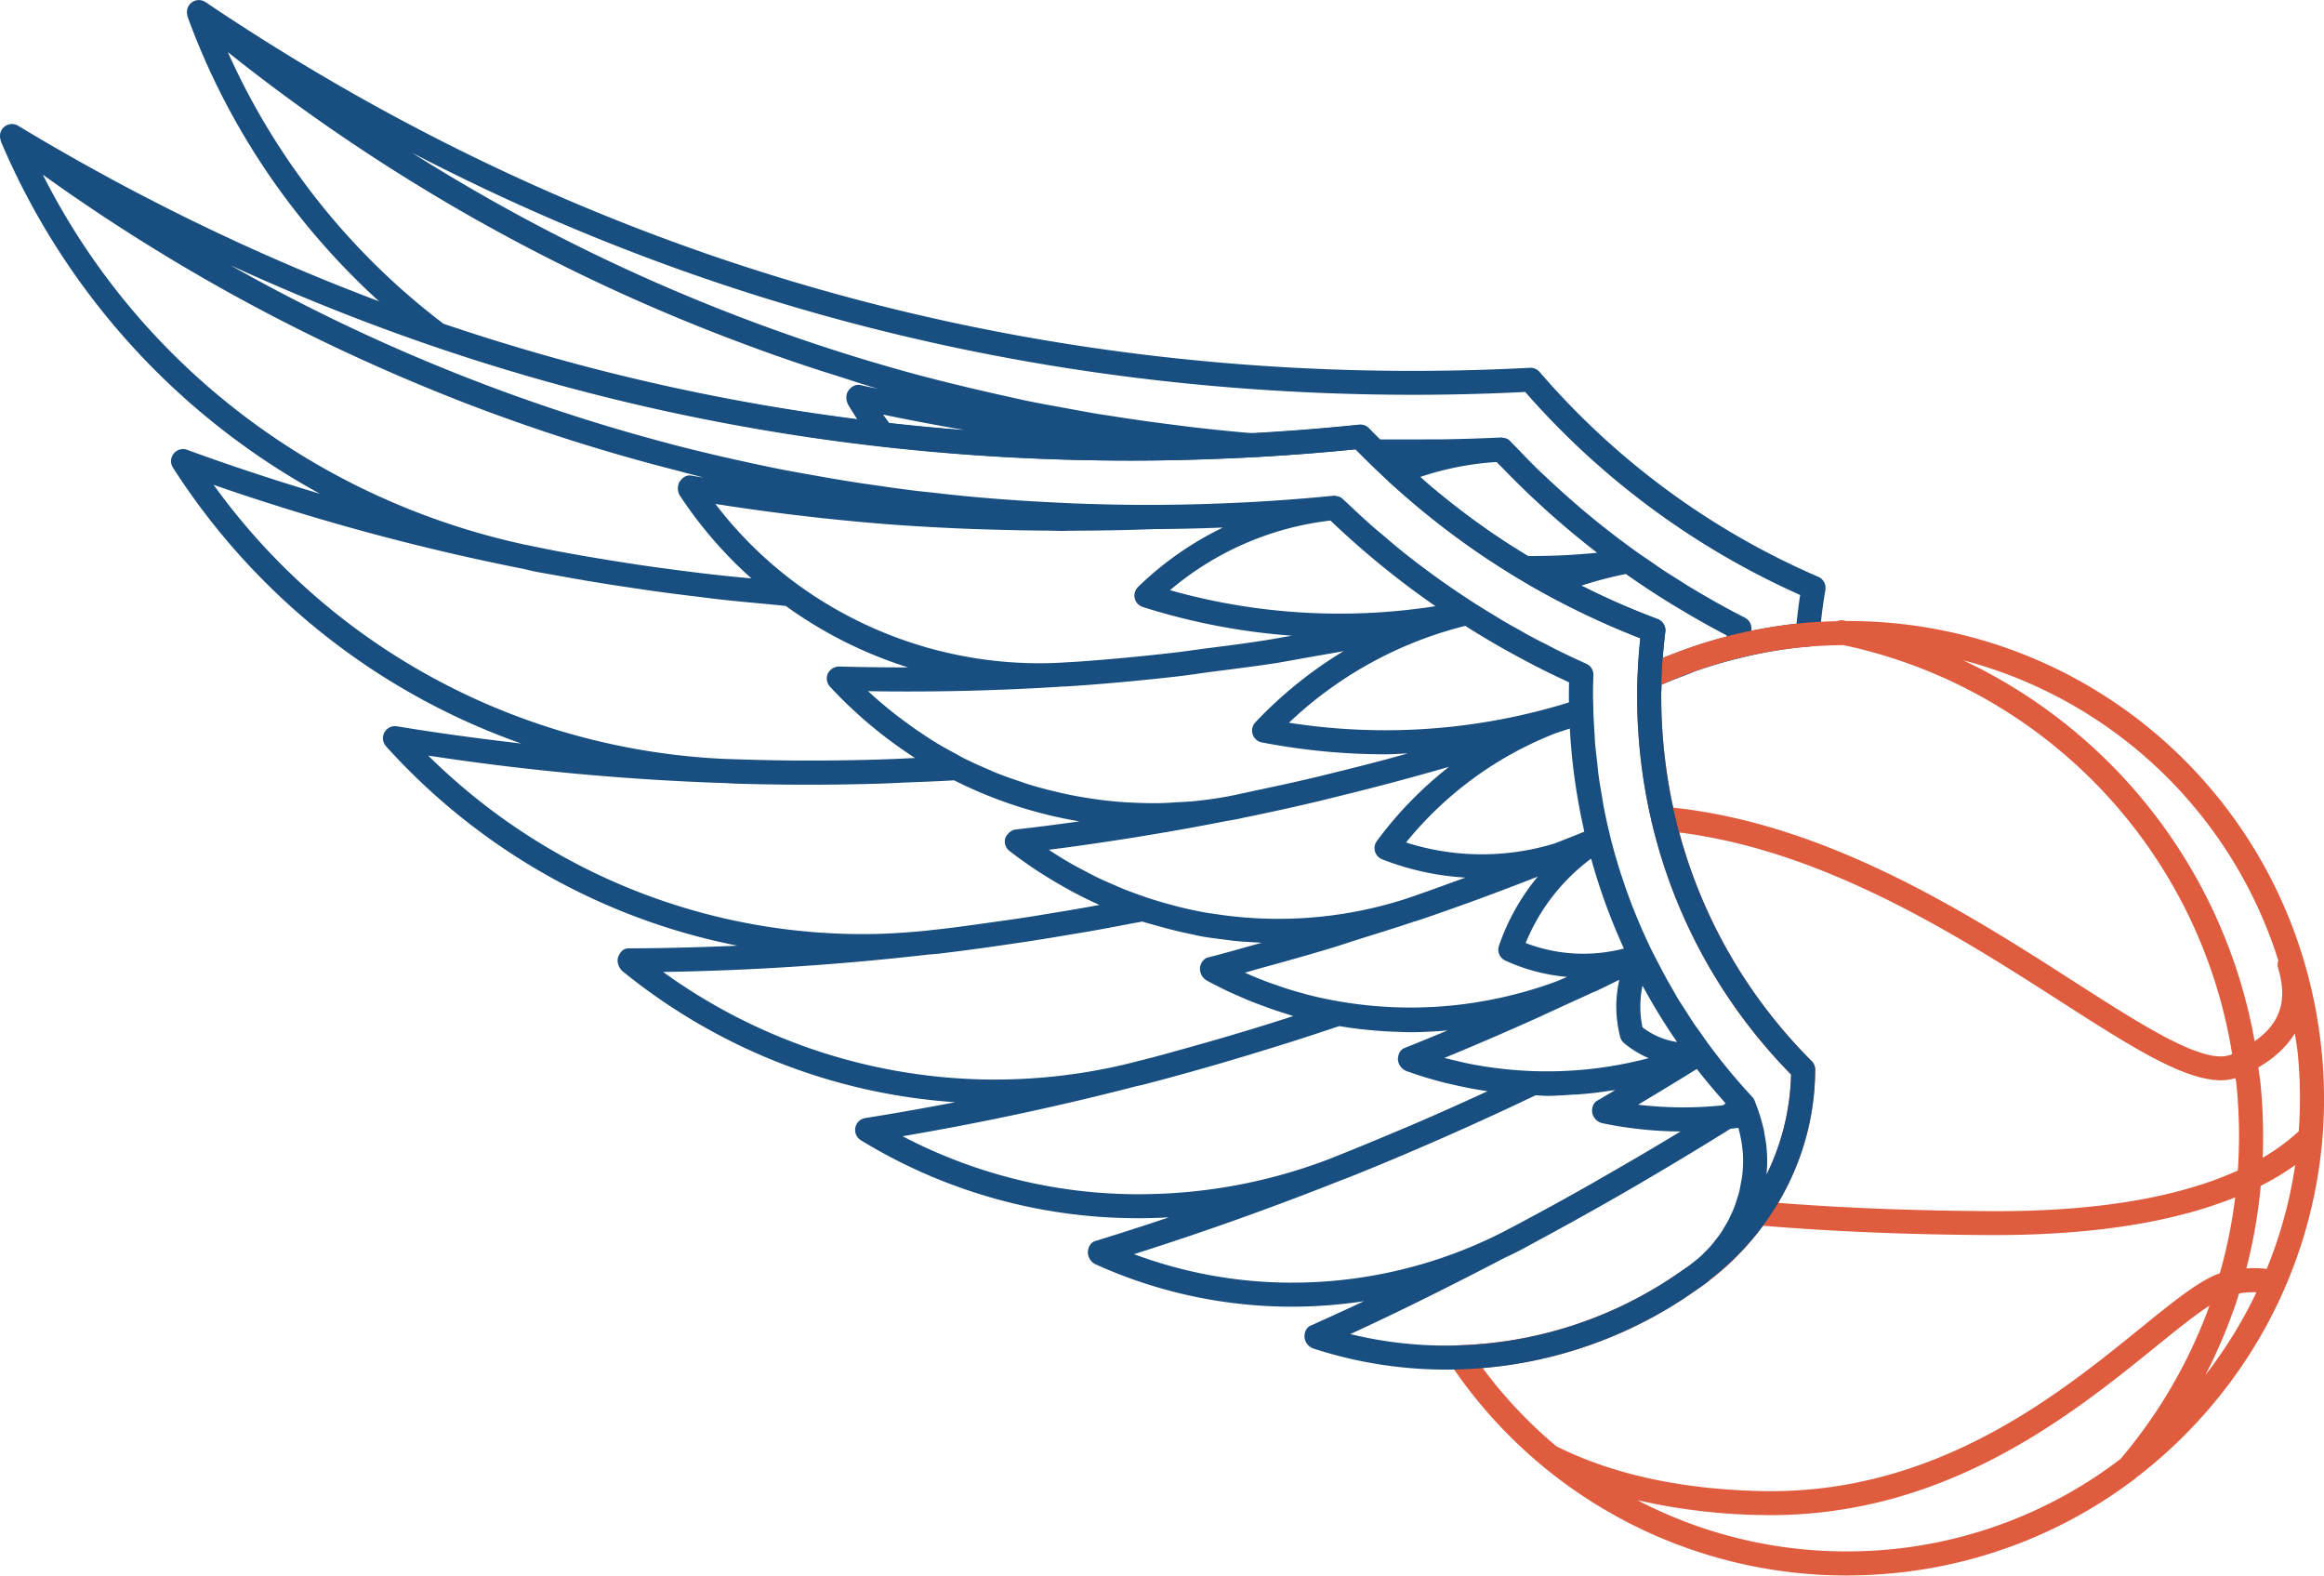 <svg xmlns="http://www.w3.org/2000/svg" width="1080" height="732.03" viewBox="0 0 1080 732.03"><g id="Слой_2" data-name="Слой 2"><g id="Sport37_94503146"><g id="Sport37_94503144"><path d="M845 268a358.5 358.5.0 0 1-129.52-95.19 5.6 5.6.0 0 0-4.53-1.93 1034.59 1034.59.0 0 1-105.11.2C421.43 162.11 249.75 104.88 95.55 1A5.57 5.57.0 0 0 88 2.23 5.47 5.47.0 0 0 87 6.7 5.6 5.6.0 0 0 87.26 8c21.91 60 60.91 112.51 112.77 151.9a5.85 5.85.0 0 0 1.58.84 997.23 997.23.0 0 0 207.87 46.63h0A1025.24 1025.24.0 0 0 525.06 214h1.53c13.1.0 27-.35 42.63-1h0l2.54-.11c3.63-.14 7.26-.29 10.88-.49h0c16.18-.88 32.1-2.11 47.35-3.65.87.87 1.76 1.74 2.64 2.6l2.32 2.28h0c3.21 3.2 6.6 6.19 9.91 9.26a5.52 5.52.0 0 0 .56.86c1.87 1.73 3.85 3.35 5.76 5q1.66 1.49 3.36 2.95 7.2 6.21 14.72 12c1.13.88 2.23 1.8 3.37 2.66q8.7 6.58 17.75 12.67c1.88 1.26 3.81 2.41 5.7 3.63 3.11 2 6.19 4 9.35 5.94.15.1.35.07.51.15 2.06 1.23 4 2.59 6.12 3.78 9.25 5.29 18.68 10.12 28.21 14.55l.33.15c7.17 3.32 14.39 6.44 21.65 9.25-.06.61-.09 1.23-.15 1.85-.21 2.32-.42 4.68-.58 7.16-.19 2.66-.31 5.33-.42 8v.66a1 1 0 0 0 0 .15c0 .06.0.12.0.18v.28s0 0 0 .06c-.07 1.89-.18 3.77-.2 5.65a5.59 5.59.0 0 0 5.48 5.66h.11a5.59 5.59.0 0 0 5.58-5.44l.08-2.57c3.63-1.61 7.45-3 11.28-4.48 2-.76 3.92-1.63 6-2.33 6.33-2.14 12.88-4.06 19.64-5.68h0a210.5 210.5.0 0 1 28.42-5l3-.21a5.57 5.57.0 0 0 5.11-5.08c.7-8 1.59-15 2.71-21.38A5.59 5.59.0 0 0 845 268zM206.07 150.41A325.2 325.2.0 0 1 105.87 24.2 871.7 871.7.0 0 0 348.19 160.72l4.92 1.82q13.8 5 27.76 9.54c2.17.71 4.37 1.37 6.55 2.06 6.93 2.19 13.79 4.52 20.78 6.54-2.84-.61-5.69-1.17-8.52-1.8-2.15-.46-4.14.86-5.45 2.67a4.81 4.81.0 0 0-.71 1.52 6.33 6.33.0 0 0-.2 1.74 7 7 0 0 0 .91 3.35c1.28 2.16 2.65 4.34 4.11 6.57A986.05 986.05.0 0 1 206.07 150.41zM413.2 196.5c-.95-1.3-1.92-2.62-2.8-3.87q18.92 3.93 37.89 7.18Q430.76 198.46 413.2 196.5zm374 103.83c-2.78.92-5.42 2-8.11 3-2.11.79-4.29 1.51-6.35 2.36.29-4.31.67-8.33 1.14-12.15a5.6 5.6.0 0 0-3.59-5.93c-6-2.23-12-4.69-18-7.3-5.22-2.3-10.45-4.79-15.69-7.41-.55-.27-1.12-.52-1.67-.8a179.59 179.59.0 0 1 20.64-5.41q11.08 7.83 22.7 14.88l1.71 1c3.24 1.95 6.49 3.89 9.79 5.76q6.32 3.58 12.65 6.89c0 .2.0.4.0.6Q794.63 297.87 787.19 300.33zm-89.3-49.68q-7.26-4.82-14.31-10c-.55-.41-1.08-.84-1.62-1.24q-6.71-5-13.18-10.31c-.82-.67-1.62-1.36-2.44-2-2.14-1.79-4.2-3.67-6.3-5.51a137.83 137.83.0 0 1 35.45-6.93c1.23 1.29 2.52 2.54 3.77 3.82a402.09 402.09.0 0 0 42.93 38.33 294.46 294.46.0 0 1-29.93 1.52h-2.17c-2.06-1.25-4.11-2.51-6.15-3.8S699.89 252 697.89 250.65zm137 39.12a208.7 208.7.0 0 0-21 3.41c0-.23.0-.46.0-.69a5.59 5.59.0 0 0-3-5.49c-4.54-2.3-9-4.72-13.46-7.19l-1.47-.86c-3.22-1.82-6.44-3.68-9.64-5.62l-1.26-.74c-1.36-.83-2.71-1.73-4.07-2.58-2.78-1.75-5.57-3.47-8.34-5.3-1.79-1.19-3.56-2.46-5.34-3.68-2.39-1.64-4.8-3.24-7.18-4.94h0v0 0a397.8 397.8.0 0 1-42-34.76c-.62-.59-1.28-1.16-1.91-1.76l-1.06-1c-3.47-3.36-6.79-6.81-10.1-10.28-1.05-1.1-2.17-2.15-3.2-3.26a4.2 4.2.0 0 0-2.91-1.53 5.29 5.29.0 0 0-1.17-.24h-.28c-9.3.45-18.82.74-28.44.89-2.22.0-4.49.0-6.72.0-7 0-14 .07-21 0l-.77-.75c-1.45-1.41-2.89-2.82-4.29-4.29a5.57 5.57.0 0 0-4.62-1.7c-15.89 1.65-32.53 3-48.73 3.89h-.55c-9.91-.81-19.77-1.83-29.6-3-3.67-.43-7.32-.92-11-1.39q-9.48-1.23-18.91-2.64-6.48-1-12.94-2c-5.58-.93-11.13-2-16.68-3-4.57-.86-9.16-1.66-13.71-2.58-5.14-1-10.25-2.23-15.36-3.36q-14.76-3.28-29.36-7c-2.85-.74-5.7-1.45-8.54-2.22q-10.1-2.72-20.11-5.7c-1.95-.57-3.89-1.16-5.83-1.75A859.21 859.21.0 0 1 191.52 71c128.4 66.74 267.11 104.06 413.76 111.17 34.76 1.69 69.58 1.68 103.51-.06a369.82 369.82.0 0 0 127.77 94.33C835.92 280.64 835.36 285 834.88 289.77z" fill="#184f80"/><path d="M1078.9 488.44c-11.28-114-106-199.92-220.41-199.92h-.62c-.36-.07-.71-.19-1.07-.26a5.37 5.37.0 0 0-3.16.37c-5.75.12-11.52.4-17.24 1a221.52 221.52.0 0 0-72.09 19.78 5.61 5.61.0 0 0-3.22 4.85l-.1 2.34c-.1 2.24-.19 4.49-.19 6.76a255.12 255.12.0 0 0 6.46 57 5.6 5.6.0 0 0 .48 2.17 248.29 248.29.0 0 0 64.6 116.69A112.5 112.5.0 0 1 783.73 589l-7 4.78A190 190 0 0 1 678.47 625a5.59 5.59.0 0 0-4.46 8.7A221.36 221.36.0 0 0 858 732c7.33.0 14.76-.37 22.09-1.09a220.28 220.28.0 0 0 111.24-43.23 5.17 5.17.0 0 0 1.28-1l.1-.12a223 223 0 0 0 37-35.77A220.3 220.3.0 0 0 1078.9 488.44zm-25.52 101.13a44 44 0 0 0-9.47-.24 241 241 0 0 0 6.7-38.37 120.2 120.2.0 0 0 16-9.65A207.67 207.67.0 0 1 1053.38 589.57zm-2.88-86.13c-.25-2.53-.72-5-1-7.49 7.65-4.48 13.24-9.79 16.94-15.83.45 3.14 1.06 6.23 1.38 9.42a213.29 213.29.0 0 1 .45 36.07 95 95 0 0 1-16.76 12.3A248.87 248.87.0 0 0 1050.5 503.44zm8.28-57.16a5.36 5.36.0 0 0-.15 3.34c4.55 15.08 1.2 25.74-10.87 34.17a242.68 242.68.0 0 0-135.41-177A209.28 209.28.0 0 1 1058.78 446.28zM772.11 318.12a209.89 209.89.0 0 1 65.39-17.39c6.36-.63 12.79-.93 19.15-1a231.66 231.66.0 0 1 180.66 190c-.1.05-.17.1-.27.14-12.09 5.42-40.64-12.91-73.67-34.11-48.15-30.89-113.74-72.88-185.79-80.51A243.93 243.93.0 0 1 772 323.34C772 321.58 772 319.85 772.11 318.12zM841.9 493a237.2 237.2.0 0 1-61.5-106.2c67.9 8.48 130.65 48.64 176.93 78.34 32.43 20.81 57.31 36.78 74.89 36.78a23.54 23.54.0 0 0 6.65-1c.14 1.23.39 2.42.51 3.65a236.57 236.57.0 0 1 .58 39.26c-23.8 10.81-60.1 19.29-115.7 18.88-35.39-.19-68.17-1.52-97.92-3.84a121.9 121.9.0 0 0 17.2-61.9A5.59 5.59.0 0 0 841.9 493zM689 635.59A201.15 201.15.0 0 0 783 603l7.09-4.85a125.4 125.4.0 0 0 29.25-28.65c31.59 2.65 66.8 4.13 104.88 4.34H927c51.35.0 87-7.53 111.73-17.54a229.47 229.47.0 0 1-7.14 35.26C1022 595 1010.36 604.39 994.85 617c-38.22 30.95-95.74 77.85-177.1 75.76-37-.9-68.76-7.91-94.49-20.81A211.38 211.38.0 0 1 689 635.59zm190 84.22c-7 .69-14 1-21 1A209.63 209.63.0 0 1 760.9 697a277.88 277.88.0 0 0 56.58 6.9c1.77.0 3.54.06 5.29.06 82.42.0 140.44-47 179.11-78.31 9.39-7.6 18-14.54 24.93-19.06A232.67 232.67.0 0 1 985.4 677.9 209 209 0 0 1 879 719.81zM1024.81 639a240.57 240.57.0 0 0 15.76-38.06 41.11 41.11.0 0 1 8.06-.54A212.32 212.32.0 0 1 1024.81 639z" fill="#df5d3e"/><path d="M843.54 496.94A5.59 5.59.0 0 0 841.9 493C796.81 447.9 772 387.64 772 323.34a242.77 242.77.0 0 1 1.9-29.79 5.6 5.6.0 0 0-3.59-5.93A358.45 358.45.0 0 1 636.16 199a5.57 5.57.0 0 0-4.62-1.7 1031.24 1031.24.0 0 1-105 5.46h-1.63c-184 0-357.79-48.56-516.52-144.35A5.59 5.59.0 0 0 .91 60.1 5.53 5.53.0 0 0 .2 64.64a5.94 5.94.0 0 0 .29 1.23A335.9 335.9.0 0 0 148.73 229.42C128 223.22 107.33 216.47 87 209a5.59 5.59.0 0 0-6.64 8.25l.9 1.39a317.67 317.67.0 0 0 161 126.82c-19.34-2.26-38.62-4.83-57.78-8a5.59 5.59.0 0 0-5.09 9.24l1 1.14a297.27 297.27.0 0 0 162.27 91.54c-16.9.74-33.8 1.2-50.7 1.25-2.36.0-3.94 1.92-4.72 4.15s.43 5.13 2.26 6.63a274.08 274.08.0 0 0 154.39 60.7c-13.92 2.66-27.85 5.16-41.81 7.36a5.6 5.6.0 0 0-2 10.31l1 .62A246.56 246.56.0 0 0 529.54 566c4.57.0 9.13-.15 13.68-.39-11.38 3.8-22.79 7.49-34.23 11-2.23.68-3.31 2.89-3.46 5.21a6.36 6.36.0 0 0 3.77 5.68 220.93 220.93.0 0 0 91.48 19.61 223.6 223.6.0 0 0 33.09-2.56q-12.36 5.79-24.78 11.35c-2.11.94-3 3.24-2.85 5.55a6.24 6.24.0 0 0 4.3 5.16 198.59 198.59.0 0 0 61.53 9.73A200.7 200.7.0 0 0 783 603l7-4.83c.76-.51 1.5-1 2.23-1.59 1.13-.81 2.11-1.78 3.21-2.63.63-.53 1.3-1 1.91-1.57C826.3 568.92 843.54 533.81 843.54 496.94zm-152.87-1.33q-4.45-.67-8.84-1.57c-1.84-.39-3.67-.84-5.5-1.29s-3.42-.76-5.1-1.22l.76-.32c12.91-5.29 25.91-10.91 38.94-16.72 5.05-2.26 10.07-4.61 15.12-6.93 4.37-2 8.73-3.94 13.1-6 1.46-.66 3-1.26 4.39-1.94 3-1.43 6-2.93 9-4.41a56.82 56.82.0 0 0-1.43 12.52 57.57 57.57.0 0 0 1.8 14 5.6 5.6.0 0 0 1.82 2.91 47.4 47.4.0 0 0 11.43 7 185.35 185.35.0 0 1-73.91 4.2zm-84.28-33.84c-2.73-.72-5.44-1.49-8.12-2.34-1.56-.49-3.09-1-4.64-1.58-1.71-.59-3.43-1.15-5.13-1.8-3.37-1.28-6.71-2.65-10-4.13 2.5-.66 5-1.45 7.5-2.13 10.73-2.94 21.48-5.93 32.22-9.18 4.76-1.43 9.49-3.05 14.25-4.54 8.1-2.55 16.23-5 24.28-7.76.8-.26 1.62-.44 2.42-.71 18.07-6.1 36.64-12.94 55.42-20.3a103.13 103.13.0 0 0-18 32.11 5.6 5.6.0 0 0 2.95 6.89 86.51 86.51.0 0 0 28.76 7.59c-1.76.71-3.48 1.52-5.25 2.18l-.14.05a194.21 194.21.0 0 1-25.77 7.49q-2.7.58-5.42 1.1c-1.89.36-3.78.66-5.68 1a195 195 0 0 1-78.25-3.52zm-44.14-37.43c-4.55-.76-9.06-1.7-13.55-2.78-1.06-.26-2.09-.56-3.14-.83q-5.52-1.43-10.94-3.17c-1.59-.52-3.15-1.07-4.72-1.62-2.5-.88-5-1.78-7.45-2.76-1.86-.75-3.68-1.56-5.52-2.36-2.17-.94-4.35-1.88-6.48-2.9-2.31-1.11-4.58-2.33-6.85-3.54-1.61-.85-3.25-1.66-4.83-2.56-3.86-2.2-7.66-4.51-11.36-7 13.09-1.64 26.14-3.57 39.16-5.63 3.63-.58 7.23-1.19 10.85-1.79q15.78-2.65 31.49-5.74c2.07-.4 4.17-.71 6.23-1.13h0l.31-.05c.86-.17 1.72-.39 2.58-.57q17.44-3.56 34.76-7.65c4-1 8.07-2 12.1-3q12.5-3.07 24.91-6.41c4.33-1.17 8.64-2.34 13-3.56 3.53-1 7.06-2 10.58-3a177.75 177.75.0 0 0-33.53 34.46 5.59 5.59.0 0 0 2.47 8.51 127.15 127.15.0 0 0 38.66 8.49c-9.36 3.39-18.71 6.85-28.11 10a193.22 193.22.0 0 1-90 6.62zm-128.12-79.8c-1.87-1.15-3.68-2.38-5.51-3.59-2.88-1.92-5.72-3.9-8.5-6-1.52-1.13-3-2.25-4.52-3.42-4.1-3.26-8.12-6.63-12-10.23l-.2-.17c30.72.51 61.36-.26 90.75-2.16.63.0 1.25.0 1.88-.06l6.41-.44q22.47-1.63 45-4.23c5.13-.58 10.24-1.41 15.36-2.07 9.89-1.28 19.78-2.49 29.66-4 6.17-1 12.33-2.2 18.5-3.27 4.47-.78 9-1.54 13.42-2.37a195.9 195.9.0 0 0-41 33.09 5.59 5.59.0 0 0 3 9.32 303.74 303.74.0 0 0 57.41 5.53c3.5.0 7-.29 10.47-.42-3.23.89-6.45 1.8-9.69 2.67-7.1 1.9-14.23 3.7-21.36 5.47-5.07 1.25-10.14 2.54-15.23 3.72-8.07 1.89-16.16 3.62-24.25 5.33-3.77.8-7.52 1.67-11.3 2.43-5.43 1.07-10.92 1.87-16.43 2.47-3 .32-6.09.45-9.14.62-2.56.16-5.13.33-7.7.39-4 .06-7.9.0-11.85-.19-1.43-.06-2.85-.11-4.27-.2q-6.51-.43-13-1.29L507 371c-4.48-.67-8.95-1.47-13.37-2.45-.92-.2-1.82-.44-2.73-.66-4.44-1.05-8.85-2.2-13.2-3.56-1-.31-1.94-.67-2.91-1-4.26-1.4-8.51-2.87-12.66-4.57-.86-.35-1.68-.78-2.53-1.14-4.19-1.78-8.35-3.63-12.41-5.71-1.14-.59-2.21-1.26-3.34-1.86C440.56 348.31 437.31 346.5 434.13 344.54zm219.28 46.9a167.93 167.93.0 0 1 69.69-50.83c2.13-.72 4.29-1.39 6.43-2.13A281.44 281.44.0 0 0 735.74 384c.17.8.31 1.61.5 2.41-4.51 1.88-9.07 3.6-13.6 5.42A115.89 115.89.0 0 1 653.41 391.44zm-94.21-90c-4.74.6-9.47 1.33-14.21 1.86q-21.68 2.48-43.32 4.07c-2.66.19-5.4.3-8.08.48h0c-3.62.2-7.24.31-10.84.31h0a191.13 191.13.0 0 1-112-36.52h0a186.8 186.8.0 0 1-29.51-26.84c-.13-.15-.27-.29-.4-.43q-4.38-5-8.38-10.23c26.43 4.15 53 7.29 79.11 9.36 12.08.94 24.3 1.61 36.57 2.13 3.86.17 7.71.27 11.58.39q13.16.42 26.36.51c2.46.0 4.92.14 7.38.14h0c1.56.0 3.13-.08 4.69-.09 12.7-.05 25.42-.25 38.16-.75h0q16-.08 32-.73a151.12 151.12.0 0 0-39.48 27.64A5.59 5.59.0 0 0 531 282a301.31 301.31.0 0 0 69.41 13.36c-4 .66-8 1.43-12 2.05C578.65 299 568.93 300.18 559.2 301.42zm59.11-59.57a400.62 400.62.0 0 0 48.78 39.78 290.31 290.31.0 0 1-123.36-7.43A140 140 0 0 1 618.31 241.85zm86.1 62.74c.15.07.3.16.44.24.43.24.87.45 1.31.69 3.33 1.78 6.66 3.56 10.05 5.25l.76.4q6.09 3 12.19 5.84-.07 3.18-.07 6.33c0 1 0 2 0 3A288.21 288.21.0 0 1 599 335.79a183.41 183.41.0 0 1 81.94-45Q692.44 298.11 704.41 304.59zm35 94.35c0 .11.08.21.11.32a280.86 280.86.0 0 0 15.14 41.43A75 75 0 0 1 709 438.16 92.13 92.13.0 0 1 739.41 398.94zm23.9 59a282.17 282.17.0 0 0 16.06 26.19 34.61 34.61.0 0 1-16.08-6.85 44.82 44.82.0 0 1-1-9.51A46 46 0 0 1 763.31 457.9zm25.26 38.75c3.58 4.62 7.36 9.11 11.24 13.53.72.82 1.43 1.66 2.14 2.47l-1.39.86a179.36 179.36.0 0 1-39.32-.3C770.08 508 779.13 502.51 788.57 496.65zM524.94 214h1.65c34.83-.06 69.59-1.82 103.38-5.25a370 370 0 0 0 132.31 87.82 246.59 246.59.0 0 0-1.48 26.79c0 66.49 25.38 128.86 71.54 175.88a110.77 110.77.0 0 1-11.42 46.51c.2-2.17.31-4.37.31-6.58a64.68 64.68.0 0 0-.37-6.76c-.19-1.77-.51-3.55-.84-5.34-.09-.5-.13-1-.24-1.51-.43-2.09-1-4.18-1.61-6.26-.06-.21-.1-.42-.16-.62-.25-.84-.57-1.66-.86-2.48.0.0.0.0.0-.08-.45-1.31-.92-2.59-1.42-3.86l-.14-.39v0c-.07-.18-.13-.38-.21-.56a5.57 5.57.0 0 0-1.08-1.67A277.82 277.82.0 0 1 794.63 486c-1.5-2-2.92-4.08-4.37-6.13-1-1.45-2.09-2.87-3.08-4.34-1.38-2-2.67-4.13-4-6.2-1-1.61-2.1-3.19-3.1-4.81-1.13-1.86-2.17-3.76-3.25-5.64q-3.14-5.43-6-11c-1.09-2.1-2.22-4.18-3.25-6.3v0s0 0 0 0a271.82 271.82.0 0 1-19.31-53v-.12q-1.74-7-3.09-14.09c-.26-1.39-.44-2.81-.68-4.21-.59-3.39-1.19-6.78-1.65-10.21-.25-1.83-.38-3.68-.59-5.52-.35-3-.73-6.06-1-9.12-.1-1.24-.11-2.5-.2-3.75-.24-3.66-.48-7.32-.58-11v-.27h0l-.05-1.54c0-1.79-.13-3.58-.13-5.37.0-3.19.06-6.42.19-9.67a5.57 5.57.0 0 0-3.31-5.32c-4.65-2.07-9.22-4.26-13.77-6.49-1.89-.94-3.78-2-5.67-2.94s-4-2-6-3.1l-1.06-.55c-1.56-.85-3.12-1.78-4.68-2.65-2.73-1.53-5.46-3-8.17-4.64-.9-.53-1.79-1.12-2.69-1.66-3.42-2.06-6.84-4.13-10.22-6.31q-16.54-10.63-31.8-22.71c-3.69-2.91-7.23-5.94-10.79-9-1.07-.91-2.19-1.78-3.24-2.7-.33-.29-.68-.56-1-.85-4-3.52-7.9-7.14-11.73-10.8-.74-.7-1.53-1.37-2.26-2.08a5.39 5.39.0 0 0-1.94-1.2c-.19-.07-.4-.07-.59-.12a5.74 5.74.0 0 0-1.36-.26 5.07 5.07.0 0 0-.55.0c-13.62 1.35-27.44 2.39-41.38 3.1h-.18c-13.9.7-27.93 1.09-42 1.15H536h-3.45c-10.83.0-21.62-.26-32.39-.65-3.57-.13-7.12-.33-10.68-.5-7.2-.35-14.38-.77-21.55-1.3q-6.32-.45-12.6-1c-6.57-.57-13.11-1.25-19.64-2-4.34-.48-8.69-.91-13-1.46-7.19-.9-14.34-2-21.49-3q-12.33-1.87-24.57-4.1c-4.34-.78-8.68-1.52-13-2.37-6.51-1.28-13-2.67-19.45-4.1q-4.81-1.06-9.63-2.17c-7.11-1.66-14.21-3.37-21.27-5.21-1.62-.42-3.24-.88-4.87-1.31a857 857 0 0 1-201.29-82.16C238.38 183.55 378.45 214 524.94 214zM19.88 81.14a876.79 876.79.0 0 0 165.83 93.67l2.2.94q15.32 6.54 30.85 12.51c.88.34 1.77.65 2.65 1a866.91 866.91.0 0 0 92.79 29.26c2.41.62 4.8 1.31 7.21 1.9 1.86.46 3.69 1 5.56 1.47-2-.32-3.93-.6-5.89-.94-2.21-.36-4.09 1.07-5.31 2.93a6.47 6.47.0 0 0 .33 6.61 197.35 197.35.0 0 0 33.09 38.25c-4.06-.4-8.12-.74-12.17-1.19-2.63-.29-5.25-.56-7.87-.86q-16.33-1.92-32.59-4.31l-1.89-.3q-16.44-2.47-32.79-5.46l-2.46-.45c-5.3-1-10.57-2.13-15.85-3.19C145.93 231.69 64 168.63 19.88 81.14zm79.4 144.13a1071.89 1071.89.0 0 0 143.73 39c2.09.45 4.15 1 6.26 1.41 3.71.71 7.49 1.32 11.22 2q3.36.62 6.72 1.2 12.33 2.16 24.81 4c3 .45 6 .91 8.93 1.34 7.37 1.05 14.77 2 22.19 2.89 3.67.45 7.34.94 11 1.35 7.39.82 14.81 1.52 22.24 2.19 2.92.26 5.83.62 8.75.86A198.69 198.69.0 0 0 422 310.09h-.79c-10.41.0-20.84-.13-31.26-.41a5.87 5.87.0 0 0-5.23 3.27 5.59 5.59.0 0 0 1 6.1l.79.85c2.68 2.87 5.45 5.65 8.28 8.35.82.78 1.66 1.52 2.48 2.28 2.13 2 4.28 3.88 6.48 5.75.87.73 1.75 1.46 2.64 2.17q3.62 3 7.36 5.74c.63.47 1.24.94 1.88 1.4 3.15 2.28 6.35 4.49 9.62 6.59-3.91.17-7.86.4-11.73.53l-6 .21q-14.62.42-28.72.44c-1.8.0-3.59.0-5.39.0-12.41.0-24.85-.35-37.29-.78C241 348 153.88 301.1 99.28 225.27zM401.17 434h0A287.32 287.32.0 0 1 199 351.06a1170.92 1170.92.0 0 0 138.7 12.8c1.23.05 2.44.18 3.67.22q17.24.51 34.6.51c10.93.0 22.14-.18 33.54-.52 3.87-.12 7.85-.36 11.76-.52 7.34-.29 14.65-.54 22.11-1a205 205 0 0 0 58.26 19.08c-9.9 1.37-19.8 2.66-29.73 3.78a5.35 5.35.0 0 0-3.54 2.15 5.29 5.29.0 0 0-1.21 1.87 5.84 5.84.0 0 0-.21 1.65 5.63 5.63.0 0 0 1 3.07 5.45 5.45.0 0 0 1.15 1.2l.88.69c3.93 3 8 5.87 12.16 8.61 1.18.77 2.37 1.52 3.57 2.27q4.86 3.06 9.89 5.83c1.14.62 2.25 1.28 3.4 1.88 3.9 2.06 7.86 4 11.91 5.82l-4.48.83c-7.93 1.42-15.83 2.7-23.73 4s-15.72 2.4-23.61 3.49c-6.22.87-12.46 1.75-18.63 2.51-3.59.44-7.2.8-10.79 1.21C420.2 433.41 410.66 434 401.17 434zm61.28 67.59a263.34 263.34.0 0 1-154.28-50c41.16-.64 82.35-3.39 123.28-8.08 1.63-.17 3.27-.24 4.89-.43 12.44-1.47 25-3.22 37.68-5.13l2.88-.42q11-1.68 22-3.58c2.05-.35 4.09-.67 6.13-1 6.61-1.16 13.22-2.41 19.83-3.68 2-.38 4-.71 6-1.1 2.3.74 4.63 1.33 7 2q7.23 2.09 14.61 3.63c2.17.45 4.32 1 6.51 1.36 3.09.54 6.22.91 9.34 1.31 1.89.24 3.76.52 5.66.71 3.28.33 6.58.53 9.88.69.8.0 1.59.14 2.39.17-8.29 2.29-16.58 4.72-24.88 6.82a4.38 4.38.0 0 0-1.48.69 6.12 6.12.0 0 0-2.24 4.26h0a6.29 6.29.0 0 0 3.3 5.84c3.4 1.85 6.85 3.58 10.35 5.23 1.23.57 2.48 1.09 3.72 1.64 2.26 1 4.51 2 6.81 2.91 1.68.67 3.38 1.27 5.07 1.9s3.66 1.34 5.52 2c2.08.69 4.17 1.33 6.27 2 .78.24 1.55.51 2.34.74l-3.48 1.13q-13.89 4.44-27.72 8.5c-6 1.77-12 3.45-18 5.14-5.28 1.47-10.56 2.95-15.8 4.35-3.93 1-7.87 2-11.8 3A263.09 263.09.0 0 1 462.45 501.58zm67.09 53.27a236.22 236.22.0 0 1-110.09-26.94C455.76 521.73 492 514 527.83 504.74c1.1-.27 2.22-.46 3.33-.75 21.07-5.46 42.52-11.66 64.05-18.43l2.77-.85q11.28-3.57 22.55-7.36l1.82-.59c.3.05.61.07.91.12q5.64.93 11.35 1.53l.75.07q6 .61 12.06.86h.26c2.6.1 5.19.24 7.79.24 5.76.0 11.52-.33 17.27-.83-6.68 2.77-13.36 5.53-20 8.16-2.16.85-3.13 3.11-3.1 5.43a6.25 6.25.0 0 0 4.11 5.34c5.83 2.12 11.76 3.88 17.75 5.42.87.22 1.76.38 2.63.58q8.28 2 16.72 3.24l.38.08-2.32 1.09q-14.8 6.81-29.63 13.23c-3.82 1.66-7.67 3.25-11.51 4.87q-9.27 3.91-18.51 7.68-5.72 2.32-11.46 4.6A247.11 247.11.0 0 1 529.54 554.85zm71.24 41.09A209.77 209.77.0 0 1 527 582.71q48.42-15.35 96-34.24c.91-.35 1.82-.66 2.73-1q21-8.38 42.21-17.68h0c14.94-6.53 29.89-13.37 44.74-20.46l.87-.4c1.77.0 3.52.23 5.29.23 4.29.0 8.55-.34 12.81-.62h.93c5.46-.38 10.89-1 16.3-1.87.58-.09 1.17-.11 1.75-.2-2.78 1.62-5.63 3.34-8.37 4.91-2 1.16-2.65 3.53-2.29 5.82a6.22 6.22.0 0 0 4.83 4.69 176.66 176.66.0 0 0 18 2.8c6 .65 12.09 1 18.17 1-11.79 7.18-23.61 14.09-35.43 20.86-2.41 1.38-4.82 2.79-7.24 4.16q-16.26 9.2-32.43 17.8c-2.47 1.32-5 2.61-7.44 3.92A215.7 215.7.0 0 1 600.78 595.94zm71.29 29.23a187.8 187.8.0 0 1-44.56-5.34c24.07-11.05 47.87-23 71.47-35.3 2.53-1.21 5.08-2.39 7.56-3.7 3.52-1.87 7.08-3.84 10.62-5.75l3.56-1.93q20-10.87 40.16-22.59c2.5-1.46 5-2.94 7.47-4.41q18-10.59 35.82-21.72c1.23-.13 2.45-.26 3.67-.42.54 2 1 4 1.36 6 .1.57.19 1.13.27 1.69a54.2 54.2.0 0 1 .58 7.43 59.19 59.19.0 0 1-.44 7.19c-.17 1.44-.49 2.86-.77 4.29-.17.88-.28 1.78-.49 2.65-.42 1.72-1 3.4-1.53 5.07-.19.54-.32 1.11-.52 1.65-.62 1.68-1.37 3.3-2.14 4.92-.24.51-.44 1-.7 1.54-.76 1.5-1.63 2.93-2.51 4.35-.37.61-.71 1.23-1.1 1.82-.83 1.24-1.76 2.42-2.68 3.6-.57.72-1.11 1.47-1.71 2.16-.85 1-1.78 1.94-2.7 2.88s-1.55 1.61-2.38 2.37-1.82 1.55-2.75 2.3c-1.27 1-2.51 2.07-3.87 3h-.07.0l-6.94 4.75A189.43 189.43.0 0 1 672.07 625.17z" fill="#184f80"/></g></g></g></svg>